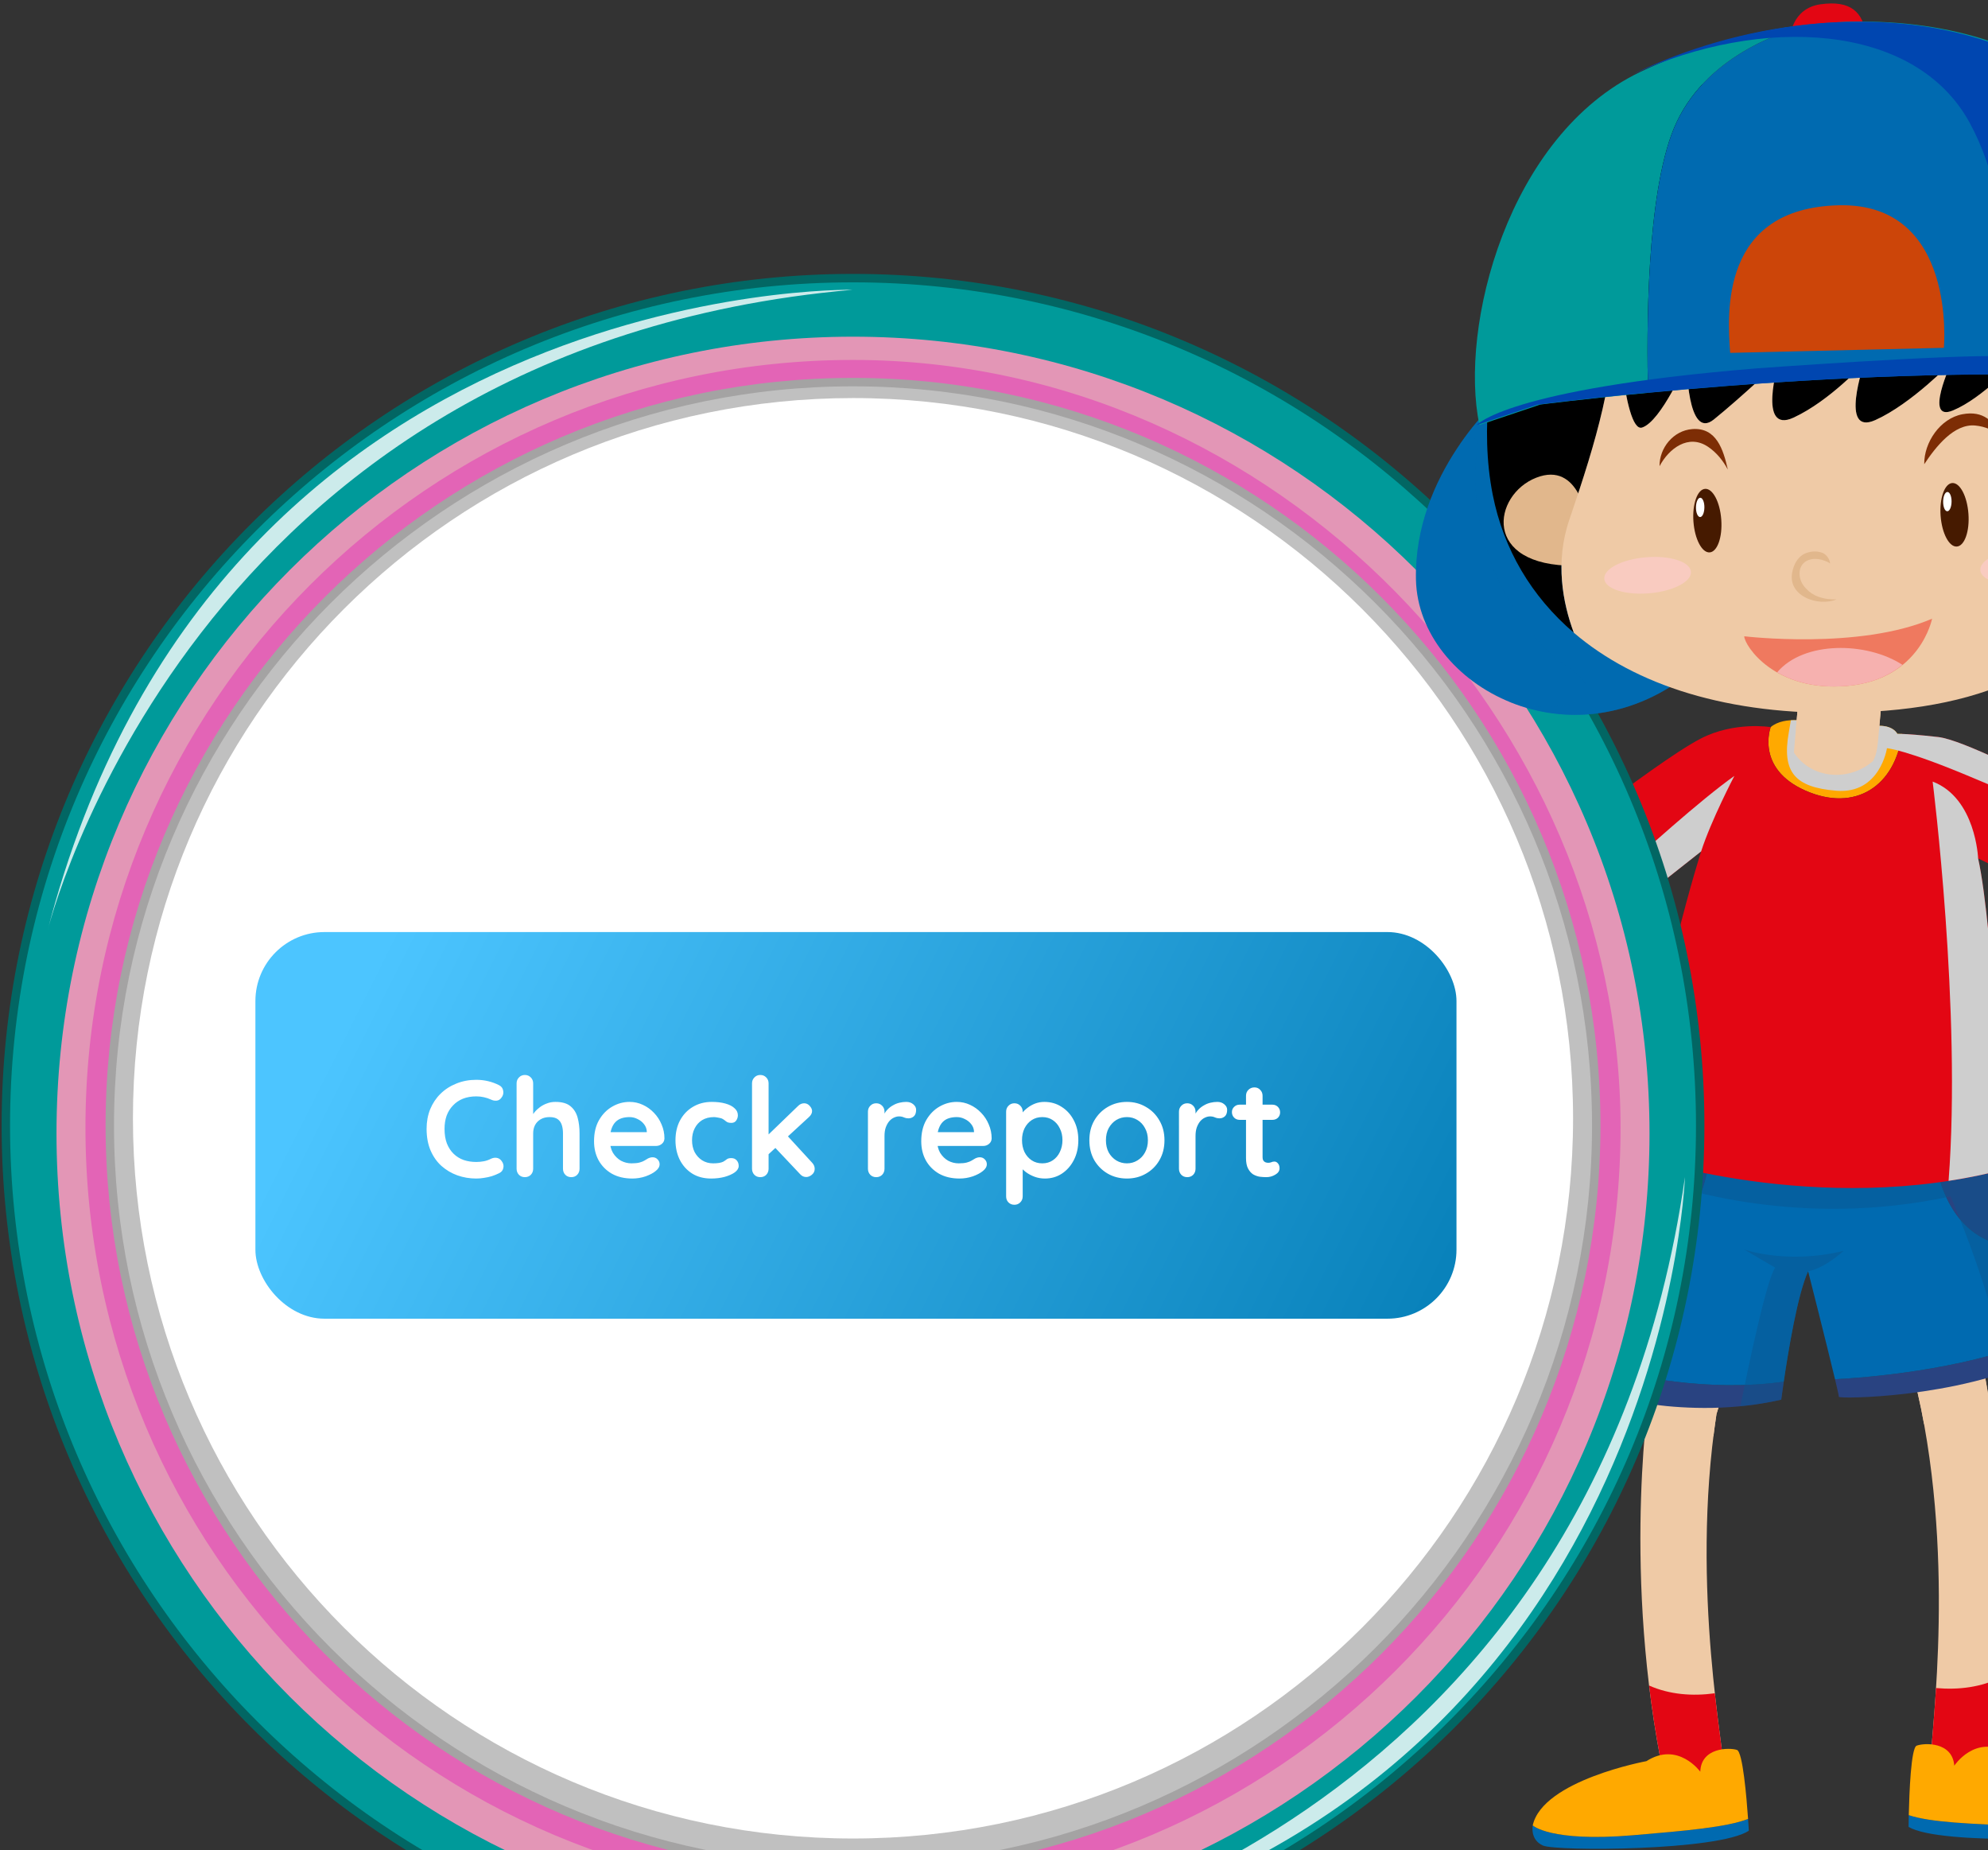 <svg width="288" height="268" viewBox="0 0 288 268" fill="none" xmlns="http://www.w3.org/2000/svg">
<rect x="0" y="0" width="288" height="268" fill="#333333" stroke="none"/>
<path d="M239.051 200.922C239.051 200.922 235.055 225.748 240.523 254.664C240.523 254.664 241.965 258.299 245.188 258.662C248.412 259.029 249.293 258.08 249.692 256.41C250.092 254.744 244.775 230.234 248.668 204.797L249.399 202.451L239.051 200.922Z" fill="#EFCAA6"/>
<path d="M248.227 208.02C248.36 206.95 248.505 205.875 248.667 204.797L249.398 202.451L239.051 200.922C239.051 200.922 238.666 203.303 238.301 207.438C241.583 208.013 244.927 208.253 248.227 208.02Z" fill="#EFCAA6"/>
<path d="M238.902 244.133C239.315 247.553 239.844 251.074 240.523 254.66C240.523 254.66 241.965 258.295 245.188 258.658C248.412 259.025 249.293 258.076 249.692 256.406C249.849 255.756 249.131 251.593 248.427 245.256C245.171 245.703 241.86 245.447 238.902 244.133Z" fill="#E30613"/>
<path d="M222.045 264.388C222.045 264.388 221.615 266.472 223.535 267.314C225.453 268.154 248.906 268.099 253.353 265.164C253.353 265.164 253.313 264.48 253.243 263.453C250.146 264.652 244.386 265.154 236.495 265.822C224.558 266.82 222.045 264.388 222.045 264.388Z" fill="#006AB0"/>
<path d="M251.627 253.458C250.523 253.099 246.427 253.095 246.319 256.616C246.319 256.616 243.098 252.157 238.516 255.087C238.516 255.087 223.492 257.851 222.045 264.39C222.045 264.39 224.558 266.822 236.495 265.824C244.386 265.156 250.146 264.654 253.243 263.455C253.021 260.28 252.466 253.729 251.627 253.458Z" fill="#FFA900"/>
<path d="M287.328 198.133C287.328 198.133 292.907 224.377 288.811 253.52C288.811 253.52 287.542 257.215 284.341 257.735C281.139 258.255 280.214 257.348 279.738 255.698C279.26 254.053 283.411 229.319 278.322 204.096L277.441 200.063L287.328 198.133Z" fill="#EFCAA6"/>
<path d="M278.736 206.264C281.999 205.969 285.219 205.147 288.343 204.061C287.787 200.297 287.328 198.133 287.328 198.133L277.441 200.063L278.322 204.096C278.468 204.819 278.606 205.542 278.736 206.264Z" fill="#EFCAA6"/>
<path d="M289.933 242.922C289.681 246.361 289.321 249.904 288.811 253.518C288.811 253.518 287.542 257.213 284.341 257.733C281.139 258.253 280.214 257.346 279.738 255.696C279.552 255.053 280.071 250.864 280.472 244.497C283.75 244.793 287.04 244.381 289.933 242.922Z" fill="#E30613"/>
<path d="M307.729 262.359C307.729 262.359 308.256 264.427 306.377 265.357C304.502 266.289 281.074 267.339 276.496 264.611C276.496 264.611 276.5 263.929 276.522 262.906C279.673 263.953 285.453 264.183 293.365 264.476C305.335 264.916 307.729 262.359 307.729 262.359Z" fill="#006AB0"/>
<path d="M277.664 252.844C278.751 252.432 282.843 252.233 283.116 255.746C283.116 255.746 286.122 251.139 290.838 253.85C290.838 253.85 305.976 255.903 307.729 262.362C307.729 262.362 305.334 264.919 293.366 264.479C285.454 264.186 279.675 263.956 276.523 262.909C276.595 259.72 276.842 253.156 277.664 252.844Z" fill="#FFA900"/>
<path d="M231.706 197.992C231.543 199.244 231.393 200.504 231.275 201.771C231.275 201.771 244.271 205.904 258.045 202.726C258.045 202.726 258.178 201.695 258.408 200.124C247.391 201.672 236.439 199.275 231.706 197.992Z" fill="#294381"/>
<path d="M291.873 180.592C290.577 175.279 289.219 170.254 288.314 168.391L280.316 168.102C281.074 172.137 283.408 179.953 291.873 180.592Z" fill="#294381"/>
<path d="M247.781 166.943L240.172 166.672C240.172 166.672 237.871 172.088 235.568 180.065C245.365 181.486 247.385 170.502 247.781 166.943Z" fill="#294381"/>
<path d="M265.838 199.766C266.191 201.246 266.411 202.241 266.389 202.313C266.289 202.633 283.519 202.545 295.54 196.76C295.54 196.76 295.331 195.75 294.98 194.125C283.945 198.511 270.209 199.542 265.838 199.766Z" fill="#294381"/>
<path d="M291.874 180.593C283.409 179.954 281.075 172.138 280.317 168.103L247.782 166.945C247.386 170.504 245.366 181.488 235.569 180.066C234.076 185.226 232.584 191.461 231.707 197.994C236.44 199.277 247.392 201.674 258.409 200.127C259.034 195.861 260.397 187.49 261.941 184.135C261.941 184.135 264.645 194.764 265.837 199.77C270.208 199.545 283.944 198.514 294.979 194.129C294.306 191.036 293.123 185.684 291.874 180.593Z" fill="#006AB0"/>
<path opacity="0.5" d="M252.666 180.969L257.171 183.614C255.913 185.35 253.276 197.96 252.133 203.671C254.064 203.483 256.046 203.189 258.046 202.73C258.046 202.73 258.179 201.699 258.409 200.128C259.034 195.862 260.397 187.491 261.941 184.136C264.464 183.65 267.071 181.179 267.071 181.179C258.79 183.189 252.666 180.969 252.666 180.969Z" fill="#0A5790"/>
<path opacity="0.5" d="M294.978 194.126C294.304 191.034 293.121 185.683 291.873 180.591C290.577 175.278 289.219 170.253 288.314 168.39L280.316 168.101L247.781 166.943L240.172 166.672C240.172 166.672 239.408 168.479 238.32 171.526C238.975 171.258 239.716 171.049 240.478 171.247C243.298 171.97 260.632 178.032 282.581 173.284C282.581 173.284 289.091 188.229 290.469 198.792C292.219 198.21 293.928 197.538 295.539 196.763C295.539 196.761 295.33 195.751 294.978 194.126Z" fill="#0A5790"/>
<path d="M233.396 119.68C233.396 119.68 213.331 141.44 209.225 164.516C209.225 164.516 206.716 165.842 203.909 169.293C201.104 172.74 197.934 175.918 198.747 177.52C199.563 179.124 201.264 176.686 202.286 175.112C203.304 173.534 204.4 172.169 204.4 172.169C204.4 172.169 201.233 178.235 201.946 181.603C201.946 181.603 202.324 182.722 203.296 181.994C204.265 181.267 206.074 174.387 207.093 172.812C207.093 172.812 204.991 182.306 207.061 183.246C207.061 183.246 208.548 183.564 208.918 181.301C209.288 179.031 209.713 173.317 210.324 172.242C210.324 172.242 209.723 182.617 211.576 183.492C213.43 184.363 213.819 182.873 213.619 180.41C213.418 177.949 213.611 171.107 214.801 170.656C215.984 170.205 217.852 171.642 218.97 174.222C220.088 176.806 221.806 174.929 220.963 172.062C220.12 169.195 217.072 165.527 214.391 165.523C214.391 165.523 224.56 139.343 237.877 125.919L233.396 119.68Z" fill="#EFCAA6"/>
<path d="M233.957 130.328C235.229 128.758 236.533 127.268 237.875 125.918L233.395 119.68C233.395 119.68 231.864 121.342 229.568 124.23C230.74 126.441 232.201 128.539 233.957 130.328Z" fill="#EFCAA6"/>
<path d="M229.906 118.489C229.906 118.489 233.908 126.712 238.346 129.708L239.477 128.817C235.94 124.247 233.448 119.783 232.002 116.891C230.726 117.858 229.906 118.489 229.906 118.489Z" fill="#FFA900"/>
<path d="M261.528 114.501C268.795 117.712 274.576 113.827 275.546 106.302C275.08 106.286 274.867 106.289 274.867 106.289C274.867 106.289 274.336 105.12 272.261 105.124C270.189 105.132 262.422 104.612 262.422 104.612C262.422 104.612 258.594 103.573 256.519 105.315C256.519 105.315 254.267 111.286 261.528 114.501Z" fill="#FFA900"/>
<path d="M280.801 106.753C278.005 106.433 276.371 106.333 275.547 106.302C274.576 113.827 268.795 117.712 261.529 114.501C254.267 111.286 256.52 105.315 256.52 105.315C256.52 105.315 251.284 104.452 246.41 106.963C242.822 108.813 235.576 114.181 232.004 116.889C233.449 119.781 235.942 124.244 239.479 128.815L246.445 123.312C246.445 123.312 240.075 143.057 236.985 167.375C236.985 167.375 263.419 176.479 290.454 169.354C290.454 169.354 288.774 134.011 286.572 124.337L293.857 127.876C296.025 123.535 297.976 118.051 299.055 114.783C294.917 112.604 284.297 107.151 280.801 106.753Z" fill="#E30613"/>
<path d="M246.443 123.312C246.443 123.316 246.442 123.319 246.438 123.323C246.441 123.319 246.443 123.312 246.443 123.312Z" fill="#CECECE"/>
<path d="M234.84 126.299C235.928 127.646 237.119 128.879 238.346 129.71L239.477 128.819L246.443 123.316C247.886 118.818 251.257 112.383 251.257 112.383C246.338 115.862 237.815 123.575 234.84 126.299Z" fill="#CECECE"/>
<path d="M246.273 123.843C246.323 123.676 246.378 123.495 246.436 123.32C246.435 123.337 246.376 123.512 246.273 123.843Z" fill="#CECECE"/>
<path d="M299.053 114.785C294.916 112.605 284.296 107.152 280.8 106.754C278.004 106.434 276.37 106.334 275.546 106.303C275.08 106.287 274.867 106.29 274.867 106.29C274.867 106.29 274.336 105.121 272.261 105.125C270.189 105.133 262.422 104.613 262.422 104.613C262.422 104.613 261.008 104.237 259.439 104.326C259.359 104.832 259.265 105.404 259.145 106.062C258.117 111.797 259.965 114.042 266.046 114.533C272.367 115.045 273.363 108.371 273.363 108.371C273.363 108.371 276.083 108.566 285.488 112.525C293.444 115.871 298.074 117.72 300.194 119.51C300.527 118.252 300.743 116.953 300.743 115.687C300.743 115.687 300.097 115.336 299.053 114.785Z" fill="#CECECE"/>
<path d="M279.979 113.203C279.979 113.203 284.186 146.444 282.289 171.038C284.987 170.624 287.717 170.077 290.451 169.354C290.451 169.354 288.771 134.011 286.569 124.337C286.569 124.337 286.251 115.606 279.979 113.203Z" fill="#CECECE"/>
<path d="M271.352 110.221C271.931 109.199 272.033 107.852 272.18 106.071C272.512 102.118 272.632 101.266 272.632 101.266L260.518 101.554L259.881 108.991C262.394 112.837 267.85 113.268 271.352 110.221Z" fill="#EFCAA6"/>
<path d="M272.212 105.732C272.519 102.088 272.634 101.266 272.634 101.266L260.52 101.554L260.17 105.655C263.96 106.823 268.142 106.583 272.212 105.732Z" fill="#EFCAA6"/>
<path d="M246.303 163.014C246.303 230.794 191.355 285.743 123.572 285.743C55.791 285.743 0.844 230.794 0.844 163.014C0.844 95.232 55.79 40.281 123.572 40.281C191.354 40.281 246.303 95.232 246.303 163.014Z" fill="#009A9A"/>
<path d="M123.571 286.359C55.56 286.359 0.234 231.027 0.234 163.018C0.234 95.005 55.56 39.672 123.571 39.672C191.584 39.672 246.916 95.005 246.916 163.018C246.916 231.027 191.584 286.359 123.571 286.359ZM123.571 40.895C56.235 40.895 1.455 95.679 1.455 163.018C1.455 230.351 56.235 285.136 123.571 285.136C190.911 285.136 245.696 230.351 245.696 163.018C245.696 95.68 190.911 40.895 123.571 40.895Z" fill="#026663"/>
<path d="M238.962 164.158C238.962 227.885 187.301 279.547 123.571 279.547C59.846 279.547 8.184 227.885 8.184 164.158C8.184 100.428 59.846 48.766 123.571 48.766C187.301 48.766 238.962 100.428 238.962 164.158Z" fill="#E396B6"/>
<path d="M234.769 163.329C234.769 224.743 184.985 274.52 123.572 274.52C62.162 274.52 12.379 224.743 12.379 163.329C12.379 101.917 62.162 52.133 123.572 52.133C184.984 52.133 234.769 104.741 234.769 163.329Z" fill="#E364B6"/>
<path d="M231.247 163.021C231.247 222.483 183.036 270.688 123.572 270.688C64.11 270.688 15.904 222.483 15.904 163.021C15.904 103.555 64.11 55.344 123.572 55.344C183.036 55.345 231.247 103.556 231.247 163.021Z" fill="#C0C0C0"/>
<path d="M123.572 271.3C63.867 271.3 15.297 222.722 15.297 163.022C15.297 103.312 63.867 54.734 123.572 54.734C183.281 54.734 231.856 103.312 231.856 163.022C231.856 222.722 183.281 271.3 123.572 271.3ZM123.572 55.956C64.544 55.956 16.516 103.987 16.516 163.021C16.516 222.055 64.543 270.079 123.572 270.079C182.608 270.079 230.636 222.056 230.636 163.021C230.637 103.987 182.608 55.956 123.572 55.956Z" fill="#A4A3A3"/>
<path d="M227.889 161.973C227.889 219.585 181.187 266.29 123.572 266.29C65.962 266.29 19.258 219.585 19.258 161.973C19.258 104.365 65.962 57.656 123.572 57.656C181.187 57.655 227.889 104.364 227.889 161.973Z" fill="white"/>
<path opacity="0.8" d="M123.507 41.971C123.507 41.971 31.18 40.285 6.82 135.049C6.82 135.049 27.356 50.457 123.507 41.971Z" fill="white"/>
<path opacity="0.8" d="M244.098 170.484C244.098 170.484 240.755 262.771 144.809 281.949C144.809 281.949 230.388 266.035 244.098 170.484Z" fill="white"/>
<rect x="37" y="135" width="174" height="56" rx="10" fill="url(#paint0_linear_5779_18323)"/>
<path d="M72.3 157.18C72.647 157.353 72.847 157.627 72.9 158C72.967 158.373 72.873 158.713 72.62 159.02C72.447 159.26 72.22 159.393 71.94 159.42C71.673 159.447 71.4 159.393 71.12 159.26C70.8 159.113 70.46 159 70.1 158.92C69.753 158.84 69.387 158.8 69 158.8C68.28 158.8 67.633 158.913 67.06 159.14C66.5 159.367 66.02 159.693 65.62 160.12C65.22 160.533 64.913 161.027 64.7 161.6C64.5 162.173 64.4 162.807 64.4 163.5C64.4 164.313 64.513 165.02 64.74 165.62C64.98 166.22 65.307 166.72 65.72 167.12C66.133 167.52 66.62 167.82 67.18 168.02C67.74 168.207 68.347 168.3 69 168.3C69.36 168.3 69.72 168.267 70.08 168.2C70.44 168.133 70.787 168.013 71.12 167.84C71.4 167.707 71.673 167.66 71.94 167.7C72.22 167.74 72.453 167.88 72.64 168.12C72.907 168.453 73 168.8 72.92 169.16C72.853 169.507 72.653 169.76 72.32 169.92C71.973 170.093 71.613 170.24 71.24 170.36C70.88 170.467 70.513 170.547 70.14 170.6C69.767 170.667 69.387 170.7 69 170.7C68.04 170.7 67.127 170.547 66.26 170.24C65.407 169.933 64.64 169.48 63.96 168.88C63.293 168.28 62.767 167.533 62.38 166.64C61.993 165.733 61.8 164.687 61.8 163.5C61.8 162.473 61.973 161.527 62.32 160.66C62.68 159.793 63.18 159.047 63.82 158.42C64.473 157.78 65.24 157.287 66.12 156.94C67 156.58 67.96 156.4 69 156.4C69.587 156.4 70.16 156.467 70.72 156.6C71.28 156.733 71.807 156.927 72.3 157.18ZM80.459 159.6C81.419 159.6 82.146 159.807 82.639 160.22C83.146 160.633 83.492 161.187 83.679 161.88C83.866 162.56 83.959 163.32 83.959 164.16V169.28C83.959 169.627 83.846 169.92 83.619 170.16C83.392 170.387 83.106 170.5 82.759 170.5C82.412 170.5 82.126 170.387 81.899 170.16C81.672 169.92 81.559 169.627 81.559 169.28V164.16C81.559 163.72 81.506 163.327 81.399 162.98C81.292 162.62 81.099 162.333 80.819 162.12C80.539 161.907 80.139 161.8 79.619 161.8C79.112 161.8 78.679 161.907 78.319 162.12C77.959 162.333 77.686 162.62 77.499 162.98C77.326 163.327 77.239 163.72 77.239 164.16V169.28C77.239 169.627 77.126 169.92 76.899 170.16C76.672 170.387 76.386 170.5 76.039 170.5C75.692 170.5 75.406 170.387 75.179 170.16C74.952 169.92 74.839 169.627 74.839 169.28V156.92C74.839 156.573 74.952 156.287 75.179 156.06C75.406 155.82 75.692 155.7 76.039 155.7C76.386 155.7 76.672 155.82 76.899 156.06C77.126 156.287 77.239 156.573 77.239 156.92V161.88L76.939 161.82C77.059 161.593 77.226 161.353 77.439 161.1C77.652 160.833 77.912 160.587 78.219 160.36C78.526 160.133 78.866 159.953 79.239 159.82C79.612 159.673 80.019 159.6 80.459 159.6ZM91.598 170.7C90.465 170.7 89.478 170.467 88.638 170C87.811 169.52 87.171 168.873 86.718 168.06C86.278 167.247 86.058 166.327 86.058 165.3C86.058 164.1 86.298 163.08 86.778 162.24C87.271 161.387 87.911 160.733 88.698 160.28C89.484 159.827 90.318 159.6 91.198 159.6C91.878 159.6 92.518 159.74 93.118 160.02C93.731 160.3 94.271 160.687 94.738 161.18C95.204 161.66 95.571 162.22 95.838 162.86C96.118 163.5 96.258 164.18 96.258 164.9C96.245 165.22 96.118 165.48 95.878 165.68C95.638 165.88 95.358 165.98 95.038 165.98H87.398L86.798 163.98H94.138L93.698 164.38V163.84C93.671 163.453 93.531 163.107 93.278 162.8C93.038 162.493 92.731 162.253 92.358 162.08C91.998 161.893 91.611 161.8 91.198 161.8C90.798 161.8 90.424 161.853 90.078 161.96C89.731 162.067 89.431 162.247 89.178 162.5C88.924 162.753 88.725 163.093 88.578 163.52C88.431 163.947 88.358 164.487 88.358 165.14C88.358 165.86 88.504 166.473 88.798 166.98C89.105 167.473 89.491 167.853 89.958 168.12C90.438 168.373 90.945 168.5 91.478 168.5C91.971 168.5 92.365 168.46 92.658 168.38C92.951 168.3 93.184 168.207 93.358 168.1C93.544 167.98 93.711 167.88 93.858 167.8C94.098 167.68 94.325 167.62 94.538 167.62C94.831 167.62 95.071 167.72 95.258 167.92C95.458 168.12 95.558 168.353 95.558 168.62C95.558 168.98 95.371 169.307 94.998 169.6C94.651 169.893 94.165 170.153 93.538 170.38C92.911 170.593 92.264 170.7 91.598 170.7ZM103.115 159.6C103.875 159.6 104.535 159.68 105.095 159.84C105.668 160 106.108 160.227 106.415 160.52C106.735 160.8 106.895 161.14 106.895 161.54C106.895 161.807 106.815 162.06 106.655 162.3C106.495 162.527 106.261 162.64 105.955 162.64C105.741 162.64 105.561 162.613 105.415 162.56C105.281 162.493 105.161 162.413 105.055 162.32C104.948 162.227 104.821 162.14 104.675 162.06C104.541 161.98 104.335 161.92 104.055 161.88C103.788 161.827 103.588 161.8 103.455 161.8C102.775 161.8 102.195 161.947 101.715 162.24C101.248 162.533 100.888 162.933 100.635 163.44C100.381 163.933 100.255 164.507 100.255 165.16C100.255 165.8 100.381 166.373 100.635 166.88C100.901 167.373 101.261 167.767 101.715 168.06C102.181 168.353 102.715 168.5 103.315 168.5C103.648 168.5 103.935 168.48 104.175 168.44C104.415 168.4 104.615 168.34 104.775 168.26C104.961 168.153 105.128 168.04 105.275 167.92C105.421 167.8 105.641 167.74 105.935 167.74C106.281 167.74 106.548 167.853 106.735 168.08C106.921 168.293 107.015 168.56 107.015 168.88C107.015 169.213 106.828 169.52 106.455 169.8C106.081 170.067 105.588 170.287 104.975 170.46C104.375 170.62 103.721 170.7 103.015 170.7C101.961 170.7 101.048 170.46 100.275 169.98C99.501 169.487 98.901 168.82 98.475 167.98C98.061 167.14 97.855 166.2 97.855 165.16C97.855 164.067 98.075 163.107 98.515 162.28C98.968 161.44 99.588 160.787 100.375 160.32C101.175 159.84 102.088 159.6 103.115 159.6ZM110.145 170.5C109.799 170.5 109.512 170.387 109.285 170.16C109.059 169.92 108.945 169.627 108.945 169.28V156.92C108.945 156.573 109.059 156.287 109.285 156.06C109.512 155.82 109.799 155.7 110.145 155.7C110.492 155.7 110.779 155.82 111.005 156.06C111.232 156.287 111.345 156.573 111.345 156.92V169.28C111.345 169.627 111.232 169.92 111.005 170.16C110.779 170.387 110.492 170.5 110.145 170.5ZM116.505 159.8C116.812 159.8 117.079 159.927 117.305 160.18C117.532 160.433 117.645 160.68 117.645 160.92C117.645 161.24 117.485 161.54 117.165 161.82L111.145 167.36L111.045 164.6L115.625 160.18C115.879 159.927 116.172 159.8 116.505 159.8ZM116.805 170.48C116.459 170.48 116.165 170.347 115.925 170.08L112.225 166.16L114.045 164.48L117.645 168.4C117.899 168.667 118.025 168.967 118.025 169.3C118.025 169.647 117.885 169.933 117.605 170.16C117.339 170.373 117.072 170.48 116.805 170.48ZM126.938 170.5C126.591 170.5 126.304 170.387 126.078 170.16C125.851 169.92 125.738 169.627 125.738 169.28V161.02C125.738 160.673 125.851 160.387 126.078 160.16C126.304 159.92 126.591 159.8 126.938 159.8C127.284 159.8 127.571 159.92 127.798 160.16C128.024 160.387 128.138 160.673 128.138 161.02V162.9L127.998 161.56C128.144 161.24 128.331 160.96 128.558 160.72C128.798 160.467 129.064 160.26 129.358 160.1C129.651 159.927 129.964 159.8 130.298 159.72C130.631 159.64 130.964 159.6 131.298 159.6C131.698 159.6 132.031 159.713 132.298 159.94C132.578 160.167 132.718 160.433 132.718 160.74C132.718 161.18 132.604 161.5 132.378 161.7C132.151 161.887 131.904 161.98 131.638 161.98C131.384 161.98 131.151 161.933 130.938 161.84C130.738 161.747 130.504 161.7 130.238 161.7C129.998 161.7 129.751 161.76 129.498 161.88C129.258 161.987 129.031 162.16 128.818 162.4C128.618 162.64 128.451 162.94 128.318 163.3C128.198 163.647 128.138 164.06 128.138 164.54V169.28C128.138 169.627 128.024 169.92 127.798 170.16C127.571 170.387 127.284 170.5 126.938 170.5ZM139 170.7C137.867 170.7 136.88 170.467 136.04 170C135.213 169.52 134.573 168.873 134.12 168.06C133.68 167.247 133.46 166.327 133.46 165.3C133.46 164.1 133.7 163.08 134.18 162.24C134.673 161.387 135.313 160.733 136.1 160.28C136.887 159.827 137.72 159.6 138.6 159.6C139.28 159.6 139.92 159.74 140.52 160.02C141.133 160.3 141.673 160.687 142.14 161.18C142.607 161.66 142.973 162.22 143.24 162.86C143.52 163.5 143.66 164.18 143.66 164.9C143.647 165.22 143.52 165.48 143.28 165.68C143.04 165.88 142.76 165.98 142.44 165.98H134.8L134.2 163.98H141.54L141.1 164.38V163.84C141.073 163.453 140.933 163.107 140.68 162.8C140.44 162.493 140.133 162.253 139.76 162.08C139.4 161.893 139.013 161.8 138.6 161.8C138.2 161.8 137.827 161.853 137.48 161.96C137.133 162.067 136.833 162.247 136.58 162.5C136.327 162.753 136.127 163.093 135.98 163.52C135.833 163.947 135.76 164.487 135.76 165.14C135.76 165.86 135.907 166.473 136.2 166.98C136.507 167.473 136.893 167.853 137.36 168.12C137.84 168.373 138.347 168.5 138.88 168.5C139.373 168.5 139.767 168.46 140.06 168.38C140.353 168.3 140.587 168.207 140.76 168.1C140.947 167.98 141.113 167.88 141.26 167.8C141.5 167.68 141.727 167.62 141.94 167.62C142.233 167.62 142.473 167.72 142.66 167.92C142.86 168.12 142.96 168.353 142.96 168.62C142.96 168.98 142.773 169.307 142.4 169.6C142.053 169.893 141.567 170.153 140.94 170.38C140.313 170.593 139.667 170.7 139 170.7ZM151.297 159.6C152.23 159.6 153.064 159.84 153.797 160.32C154.544 160.787 155.13 161.433 155.557 162.26C155.997 163.087 156.217 164.047 156.217 165.14C156.217 166.233 155.997 167.2 155.557 168.04C155.13 168.867 154.55 169.52 153.817 170C153.097 170.467 152.284 170.7 151.377 170.7C150.844 170.7 150.344 170.613 149.877 170.44C149.41 170.267 148.997 170.047 148.637 169.78C148.29 169.513 148.017 169.247 147.817 168.98C147.63 168.7 147.537 168.467 147.537 168.28L148.157 168.02V173.28C148.157 173.627 148.044 173.913 147.817 174.14C147.59 174.38 147.304 174.5 146.957 174.5C146.61 174.5 146.324 174.387 146.097 174.16C145.87 173.933 145.757 173.64 145.757 173.28V161.02C145.757 160.673 145.87 160.387 146.097 160.16C146.324 159.92 146.61 159.8 146.957 159.8C147.304 159.8 147.59 159.92 147.817 160.16C148.044 160.387 148.157 160.673 148.157 161.02V162L147.817 161.82C147.817 161.647 147.91 161.44 148.097 161.2C148.284 160.947 148.537 160.7 148.857 160.46C149.177 160.207 149.544 160 149.957 159.84C150.384 159.68 150.83 159.6 151.297 159.6ZM150.997 161.8C150.41 161.8 149.897 161.947 149.457 162.24C149.017 162.533 148.67 162.933 148.417 163.44C148.177 163.933 148.057 164.5 148.057 165.14C148.057 165.767 148.177 166.34 148.417 166.86C148.67 167.367 149.017 167.767 149.457 168.06C149.897 168.353 150.41 168.5 150.997 168.5C151.584 168.5 152.09 168.353 152.517 168.06C152.957 167.767 153.297 167.367 153.537 166.86C153.79 166.34 153.917 165.767 153.917 165.14C153.917 164.5 153.79 163.933 153.537 163.44C153.297 162.933 152.957 162.533 152.517 162.24C152.09 161.947 151.584 161.8 150.997 161.8ZM168.696 165.16C168.696 166.253 168.449 167.22 167.956 168.06C167.476 168.887 166.822 169.533 165.996 170C165.182 170.467 164.269 170.7 163.256 170.7C162.242 170.7 161.322 170.467 160.496 170C159.682 169.533 159.029 168.887 158.536 168.06C158.056 167.22 157.816 166.253 157.816 165.16C157.816 164.067 158.056 163.107 158.536 162.28C159.029 161.44 159.682 160.787 160.496 160.32C161.322 159.84 162.242 159.6 163.256 159.6C164.269 159.6 165.182 159.84 165.996 160.32C166.822 160.787 167.476 161.44 167.956 162.28C168.449 163.107 168.696 164.067 168.696 165.16ZM166.296 165.16C166.296 164.48 166.156 163.893 165.876 163.4C165.609 162.893 165.242 162.5 164.776 162.22C164.322 161.94 163.816 161.8 163.256 161.8C162.696 161.8 162.182 161.94 161.716 162.22C161.262 162.5 160.896 162.893 160.616 163.4C160.349 163.893 160.216 164.48 160.216 165.16C160.216 165.827 160.349 166.413 160.616 166.92C160.896 167.413 161.262 167.8 161.716 168.08C162.182 168.36 162.696 168.5 163.256 168.5C163.816 168.5 164.322 168.36 164.776 168.08C165.242 167.8 165.609 167.413 165.876 166.92C166.156 166.413 166.296 165.827 166.296 165.16ZM171.996 170.5C171.649 170.5 171.363 170.387 171.136 170.16C170.909 169.92 170.796 169.627 170.796 169.28V161.02C170.796 160.673 170.909 160.387 171.136 160.16C171.363 159.92 171.649 159.8 171.996 159.8C172.343 159.8 172.629 159.92 172.856 160.16C173.083 160.387 173.196 160.673 173.196 161.02V162.9L173.056 161.56C173.203 161.24 173.389 160.96 173.616 160.72C173.856 160.467 174.123 160.26 174.416 160.1C174.709 159.927 175.023 159.8 175.356 159.72C175.689 159.64 176.023 159.6 176.356 159.6C176.756 159.6 177.089 159.713 177.356 159.94C177.636 160.167 177.776 160.433 177.776 160.74C177.776 161.18 177.663 161.5 177.436 161.7C177.209 161.887 176.963 161.98 176.696 161.98C176.443 161.98 176.209 161.933 175.996 161.84C175.796 161.747 175.563 161.7 175.296 161.7C175.056 161.7 174.809 161.76 174.556 161.88C174.316 161.987 174.089 162.16 173.876 162.4C173.676 162.64 173.509 162.94 173.376 163.3C173.256 163.647 173.196 164.06 173.196 164.54V169.28C173.196 169.627 173.083 169.92 172.856 170.16C172.629 170.387 172.343 170.5 171.996 170.5ZM179.588 160H184.328C184.648 160 184.915 160.107 185.128 160.32C185.341 160.533 185.448 160.8 185.448 161.12C185.448 161.427 185.341 161.687 185.128 161.9C184.915 162.1 184.648 162.2 184.328 162.2H179.588C179.268 162.2 179.001 162.093 178.788 161.88C178.575 161.667 178.468 161.4 178.468 161.08C178.468 160.773 178.575 160.52 178.788 160.32C179.001 160.107 179.268 160 179.588 160ZM181.728 157.5C182.075 157.5 182.355 157.62 182.568 157.86C182.795 158.087 182.908 158.373 182.908 158.72V167.62C182.908 167.807 182.941 167.96 183.008 168.08C183.088 168.2 183.188 168.287 183.308 168.34C183.441 168.393 183.581 168.42 183.728 168.42C183.888 168.42 184.035 168.393 184.168 168.34C184.301 168.273 184.455 168.24 184.628 168.24C184.815 168.24 184.981 168.327 185.128 168.5C185.288 168.673 185.368 168.913 185.368 169.22C185.368 169.593 185.161 169.9 184.748 170.14C184.348 170.38 183.915 170.5 183.448 170.5C183.168 170.5 182.855 170.48 182.508 170.44C182.175 170.387 181.855 170.273 181.548 170.1C181.255 169.913 181.008 169.633 180.808 169.26C180.608 168.887 180.508 168.373 180.508 167.72V158.72C180.508 158.373 180.621 158.087 180.848 157.86C181.088 157.62 181.381 157.5 181.728 157.5Z" fill="white"/>
<path d="M259.307 5.525C259.307 5.525 259.484 1.199 263.77 0.617C268.058 0.029 269.929 1.679 270.368 5.261L259.307 5.525Z" fill="#E30613"/>
<path d="M217.192 57.664C217.192 57.664 204.762 68.556 205.129 83.984C205.493 99.412 227.98 111.566 245.397 96.988L217.192 57.664Z" fill="#006AB0"/>
<path opacity="0.4" d="M217.193 57.664C217.193 57.664 214.437 60.102 211.557 64.266C211.945 63.995 212.35 63.739 212.782 63.515C213.469 63.151 214.16 63.696 214.046 64.438C212.687 73.176 215.452 83.293 220.811 90.355C222.167 92.148 223.628 93.894 225.341 95.36C226.473 96.331 228.007 97.1 229.003 98.179C229.553 98.774 230.213 99.53 229.718 100.427C228.448 102.715 223.573 102.463 221.427 102.186C220.424 102.057 219.46 101.838 218.512 101.578C226.41 104.893 236.556 104.39 245.399 96.989L217.193 57.664Z" fill="#006AB0"/>
<path d="M223.092 29.851C223.092 29.851 212.416 52.301 216.252 71.663C217.824 79.572 221.839 86.374 227.998 91.642C226.389 87.302 225.262 81.406 227.337 75.32C231.424 63.346 233.901 54.827 234.065 43.827C234.065 43.827 235.122 62.834 237.897 61.923C240.673 61.011 244.344 52.467 244.344 52.467C244.344 52.467 244.404 63.882 248.278 60.761C252.15 57.639 257.668 52.434 257.668 52.434C257.668 52.434 254.534 62.938 259.831 60.487C265.129 58.038 270.077 52.562 270.077 52.562C270.077 52.562 266.379 63.222 271.68 60.842C276.977 58.462 282.757 52.404 282.757 52.404C282.757 52.404 278.597 61.242 282.923 59.449C287.248 57.656 292.069 52.324 292.069 52.324C292.069 52.324 292.884 62.876 295.832 59.636C298.781 56.398 300.99 54.407 300.99 54.407C300.99 54.407 309.759 63.492 310.643 77.709C314.026 70.201 316 60.955 316.388 49.847C317.643 13.659 247.77 -8.369 223.092 29.851Z" fill="black"/>
<path d="M229.916 75.401C229.916 75.401 228.827 66.718 222.541 69.194C216.253 71.666 214.599 82.031 228.128 81.939L229.916 75.401Z" fill="#E1B78C"/>
<path d="M295.83 59.638C292.882 62.877 292.067 52.325 292.067 52.325C292.067 52.325 287.247 57.657 282.921 59.45C278.595 61.243 282.755 52.405 282.755 52.405C282.755 52.405 276.975 58.464 271.678 60.843C266.376 63.224 270.075 52.564 270.075 52.564C270.075 52.564 265.127 58.04 259.829 60.489C254.532 62.94 257.666 52.436 257.666 52.436C257.666 52.436 252.148 57.641 248.276 60.763C244.402 63.883 244.342 52.468 244.342 52.468C244.342 52.468 240.671 61.012 237.895 61.925C235.12 62.836 234.063 43.828 234.063 43.828C233.9 54.828 231.422 63.348 227.335 75.321C225.26 81.407 226.387 87.303 227.996 91.644C236.915 99.264 250.368 103.634 267.746 103.222C288.103 102.743 302.455 96.472 310.104 79.519C310.857 63.511 300.988 54.408 300.988 54.408C300.988 54.408 298.779 56.399 295.83 59.638Z" fill="#EFCAA6"/>
<path d="M242.49 18.599C246.804 8.138 258.364 4.472 262.164 3.531C253.369 4.472 244.855 6.969 237.643 10.412C218.406 19.594 211.342 47.412 214.323 61.558L223.136 58.599C223.136 58.599 229.21 57.807 238.756 56.897C238.526 48.079 238.515 28.232 242.49 18.599Z" fill="#009A9A"/>
<path d="M303.712 14.619C293.316 5.64 279.664 2.543 266.285 3.213C269.028 3.354 283.032 4.666 289.601 17.067C294.368 26.057 295.188 43.328 295.18 54.247C302.497 54.343 309.744 54.662 316.558 55.307C316.558 55.307 322.06 30.467 303.712 14.619Z" fill="#009A9A"/>
<path d="M289.603 17.065C283.033 4.664 269.029 3.351 266.286 3.211C264.908 3.279 263.532 3.383 262.164 3.531C258.364 4.472 246.805 8.138 242.49 18.599C238.514 28.232 238.526 48.078 238.756 56.897C252.766 55.559 274.272 53.969 295.182 54.245C295.189 43.326 294.369 26.055 289.603 17.065Z" fill="#006AB0"/>
<path d="M250.65 51.11L281.607 50.38C281.607 50.38 283.56 29.323 266.388 29.732C249.211 30.14 250.219 45.376 250.65 51.11Z" fill="#CC4509"/>
<path d="M249.358 75.26C249.547 77.803 248.791 79.929 247.678 80.009C246.567 80.088 245.516 78.096 245.328 75.551C245.144 73.011 245.896 70.887 247.011 70.807C248.129 70.726 249.178 72.715 249.358 75.26Z" fill="#461A00"/>
<path d="M246.914 73.495C246.908 74.27 246.629 74.893 246.293 74.889C245.95 74.885 245.682 74.259 245.694 73.484C245.698 72.713 245.978 72.089 246.319 72.094C246.654 72.097 246.924 72.723 246.914 73.495Z" fill="white"/>
<path d="M285.166 74.416C285.355 76.961 284.598 79.086 283.488 79.16C282.374 79.245 281.323 77.252 281.134 74.708C280.952 72.168 281.707 70.043 282.818 69.963C283.933 69.884 284.982 71.873 285.166 74.416Z" fill="#461A00"/>
<path d="M282.722 72.664C282.712 73.434 282.439 74.057 282.099 74.053C281.759 74.049 281.493 73.422 281.5 72.648C281.504 71.877 281.785 71.253 282.127 71.258C282.464 71.262 282.734 71.889 282.722 72.664Z" fill="white"/>
<path d="M247.447 64.716C248.679 65.547 249.61 66.709 250.309 68.012C249.66 65.136 248.665 61.885 245.167 62.148C242.404 62.357 240.387 64.889 240.416 67.521C241.77 64.968 244.604 62.795 247.447 64.716Z" fill="#7D2D05"/>
<path d="M286.153 61.633C287.644 61.773 288.926 62.364 289.978 63.239C288.86 61.065 287.366 59.423 284.292 59.999C281.075 60.603 278.724 64.077 278.762 67.236C280.424 64.723 283.075 61.336 286.153 61.633Z" fill="#7D2D05"/>
<path d="M252.686 92.158C252.686 92.158 269.367 94.159 279.901 89.609C279.901 89.609 278.208 98.392 267.657 99.342C257.107 100.302 252.716 93.496 252.686 92.158Z" fill="#EF795F"/>
<path d="M257.451 97.39C259.846 98.759 263.196 99.749 267.655 99.342C271.242 99.019 273.792 97.78 275.611 96.298C270.438 92.929 261.292 92.808 257.451 97.39Z" fill="#F6B1AF"/>
<path d="M263.446 86.439C262.748 86.192 262.131 85.789 261.67 85.277C261.165 84.774 260.8 84.147 260.718 83.372C260.554 81.843 261.577 80.932 263.03 80.952C263.602 80.956 264.144 81.132 264.668 81.347C264.847 81.419 264.987 81.527 265.129 81.631C265.065 81.017 264.746 80.553 264.28 80.217C264.212 80.181 264.164 80.132 264.09 80.105C263.385 79.83 262.749 79.814 262.019 79.99C260.55 80.341 259.803 81.716 259.605 83.097C259.123 86.415 263.446 87.898 266.086 86.812C265.211 86.855 264.334 86.751 263.446 86.439Z" fill="#E1B78C"/>
<path d="M225.352 75.702C224.994 74.704 224.407 73.865 223.332 73.627C222.406 73.419 221.461 73.718 220.872 74.465C220.641 74.76 220.5 75.153 220.419 75.516C220.362 75.783 220.331 76.032 220.323 76.306C220.308 76.602 220.459 76.586 220.499 76.762C220.488 76.717 220.435 76.758 220.429 76.785C220.424 76.809 220.422 76.832 220.421 76.861C220.412 76.922 220.494 76.888 220.509 76.848C220.718 76.205 221.033 75.05 221.883 74.975C222.502 74.915 222.99 75.115 223.444 75.527C223.467 75.55 223.493 75.584 223.52 75.606C223.41 75.986 223.326 76.374 223.188 76.752C223.008 77.247 222.445 78.386 221.796 78.362C221.748 78.362 221.65 78.462 221.716 78.501C222.291 78.868 223.094 78.015 223.459 77.626C223.734 77.327 224.034 76.88 224.198 76.413C224.784 77.227 225.286 78.259 225.35 79.064C225.368 79.272 225.641 79.1 225.673 78.989C226.025 77.935 225.718 76.724 225.352 75.702Z" fill="#E1B78C"/>
<path d="M244.963 82.806C245.088 84.248 242.371 85.646 238.904 85.934C235.437 86.221 232.526 85.294 232.41 83.844C232.288 82.406 234.999 80.996 238.469 80.717C241.934 80.426 244.85 81.363 244.963 82.806Z" fill="#F9CBC0"/>
<path d="M299.44 81.46C299.572 82.901 296.873 84.324 293.407 84.643C289.944 84.963 287.023 84.061 286.891 82.614C286.759 81.173 289.459 79.744 292.923 79.431C296.39 79.111 299.313 80.021 299.44 81.46Z" fill="#F9CBC0"/>
<path d="M303.297 14.632C292.902 5.654 279.249 2.559 265.869 3.229C264.491 3.294 263.116 3.401 261.748 3.549C252.955 4.488 244.441 6.988 237.228 10.43C237.039 10.522 236.854 10.625 236.665 10.721C255.068 2.286 277.374 3.137 285.358 17.807C293.158 32.141 289.994 51.591 289.994 51.591C281.744 51.363 254.492 53.354 254.492 53.354C218.238 56.325 213.91 61.573 213.91 61.573L222.723 58.618C222.723 58.618 228.794 57.823 238.34 56.913C252.35 55.573 273.855 53.989 294.772 54.261C302.087 54.361 309.329 54.676 316.148 55.324C316.148 55.324 321.647 30.481 303.297 14.632Z" fill="#0046B0"/>
<defs>
<linearGradient id="paint0_linear_5779_18323" x1="211" y1="191" x2="64.881" y2="117.91" gradientUnits="userSpaceOnUse">
<stop stop-color="#0780B9"/>
<stop offset="1" stop-color="#4CC5FF"/>
</linearGradient>
</defs>
</svg>
